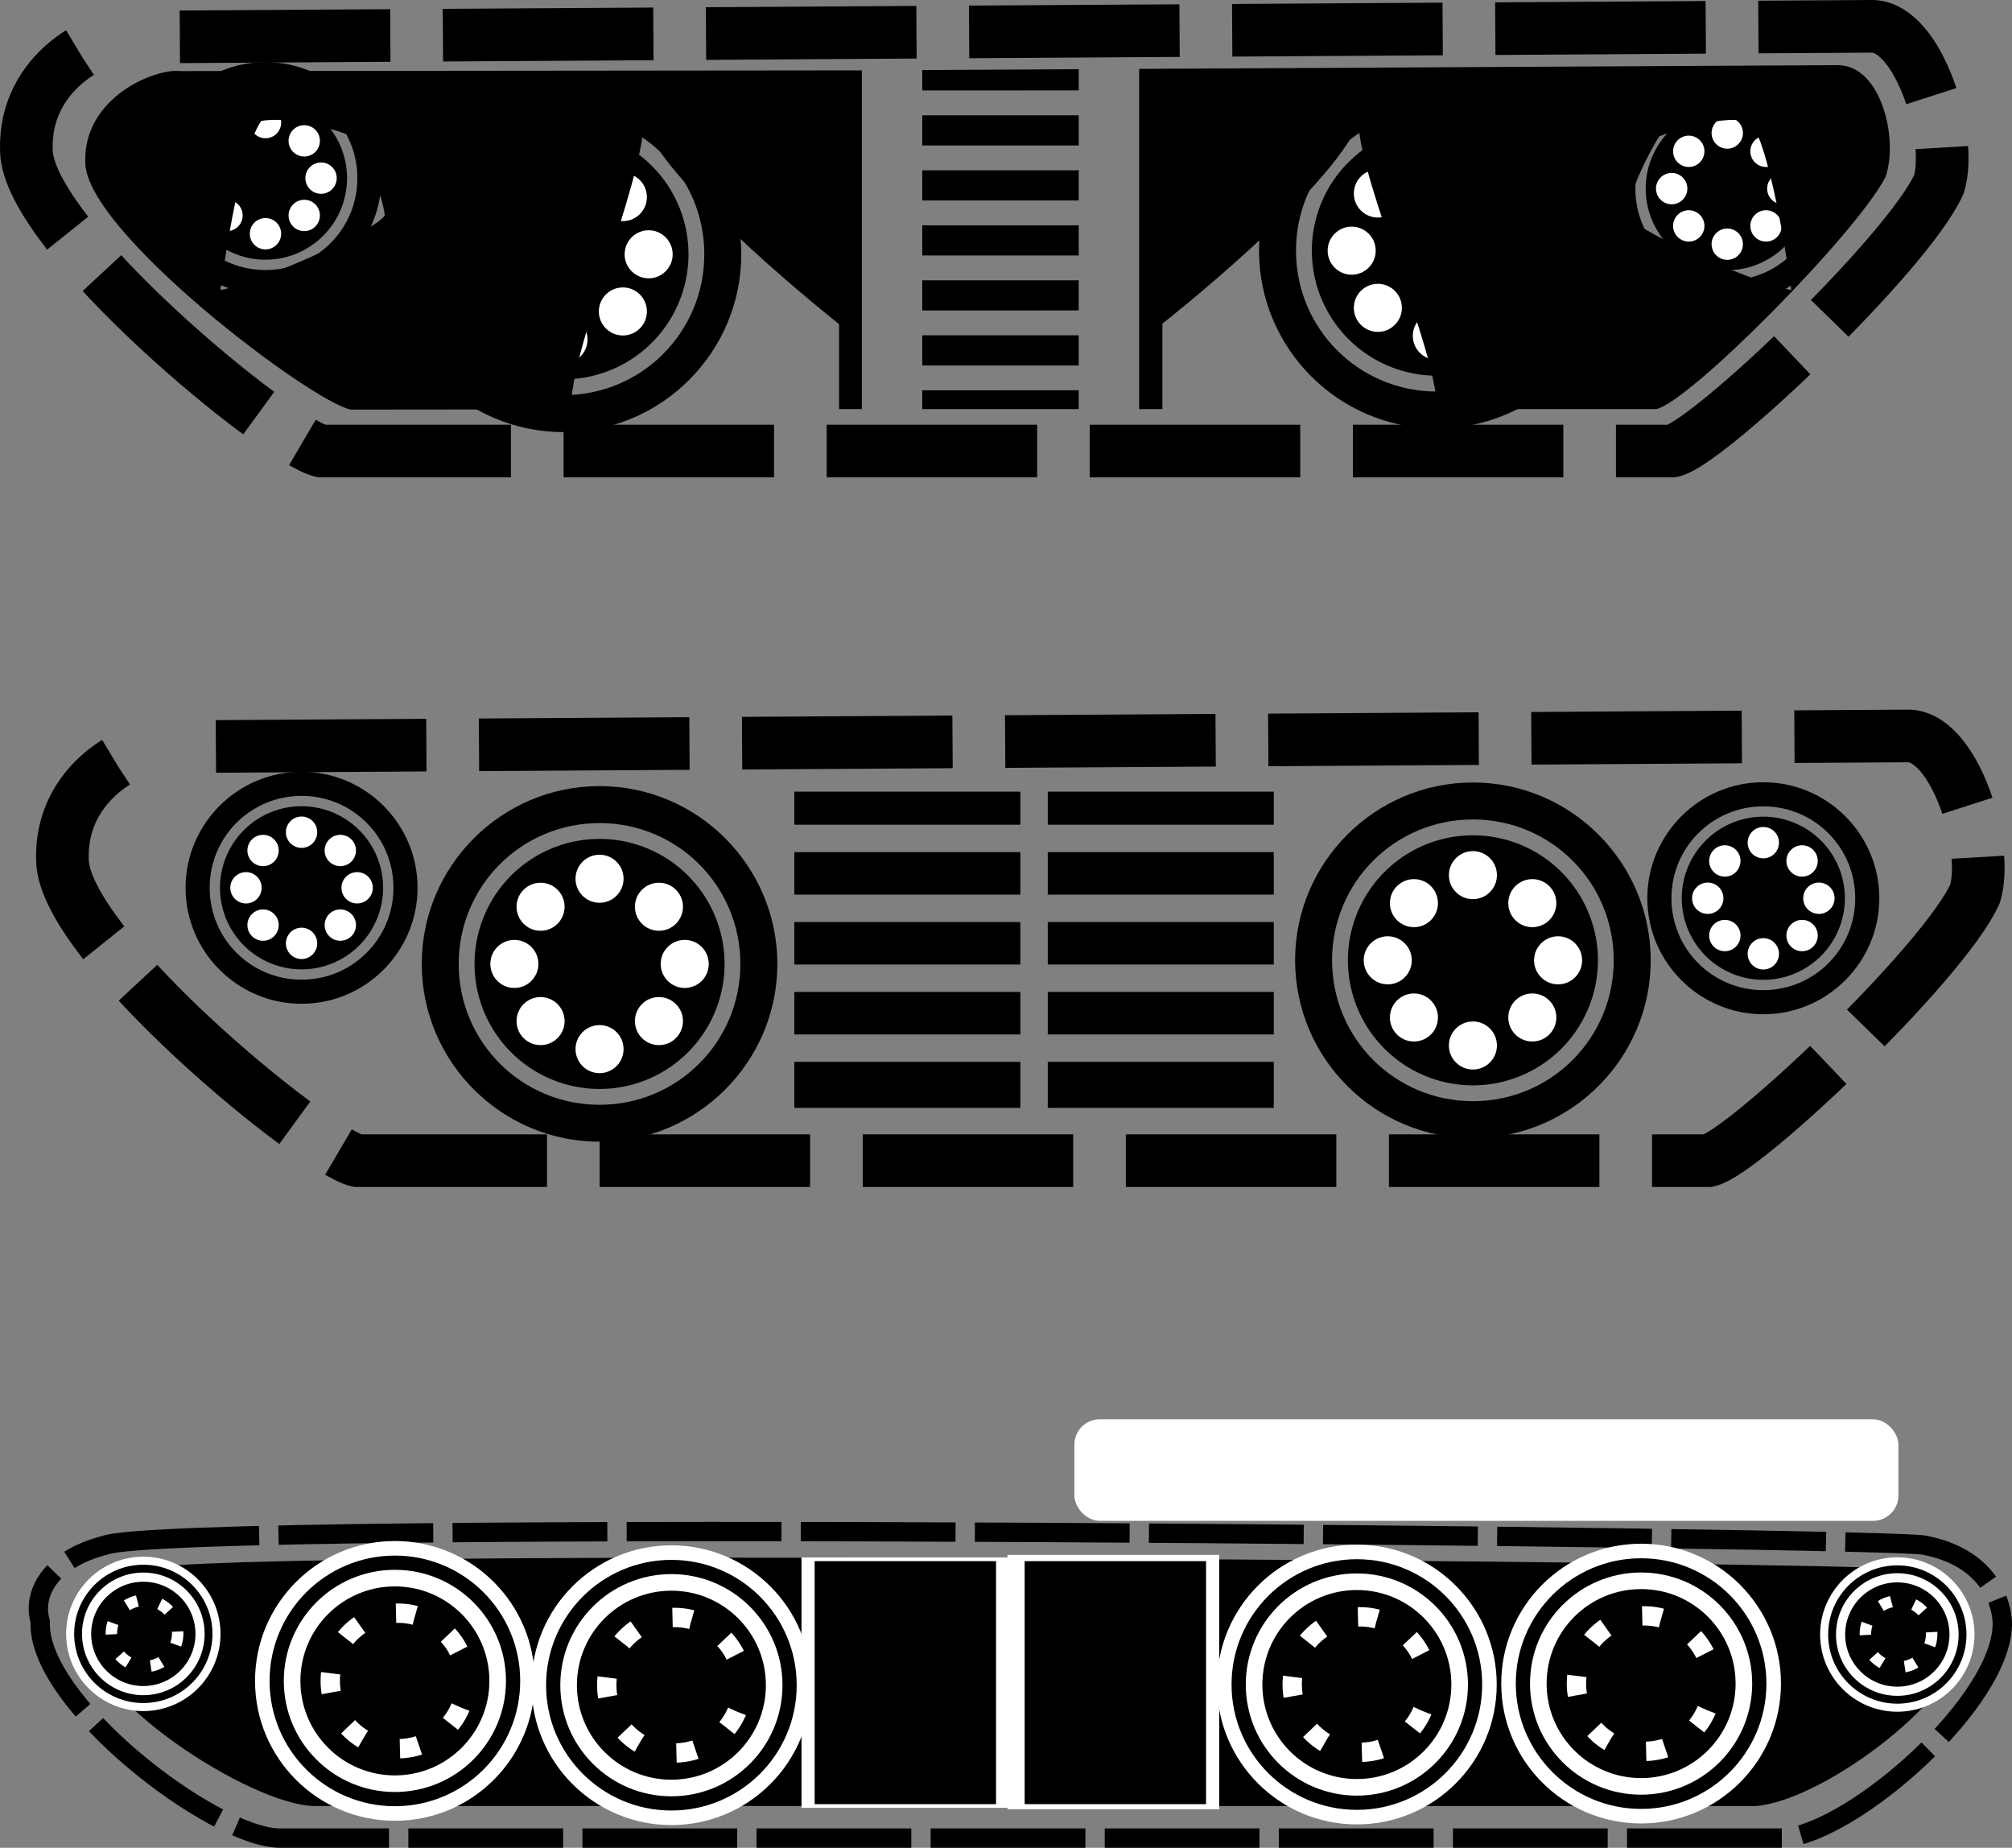 <?xml version="1.0" encoding="UTF-8" standalone="no"?>
<!-- Created with Inkscape (http://www.inkscape.org/) -->

<svg
   width="134.923mm"
   height="123.899mm"
   viewBox="0 0 134.923 123.899"
   version="1.1"
   id="svg4607"
   inkscape:version="1.1.2 (0a00cf5339, 2022-02-04)"
   sodipodi:docname="tank tracks.svg"
   xmlns:inkscape="http://www.inkscape.org/namespaces/inkscape"
   xmlns:sodipodi="http://sodipodi.sourceforge.net/DTD/sodipodi-0.dtd"
   xmlns="http://www.w3.org/2000/svg"
   xmlns:svg="http://www.w3.org/2000/svg">
  <rect x="0" y="0" width="134.923" height="123.899" fill="#808080" stroke="none"/>
  <sodipodi:namedview
     id="namedview4609"
     pagecolor="#ffffff"
     bordercolor="#666666"
     borderopacity="1.0"
     inkscape:pageshadow="2"
     inkscape:pageopacity="0.0"
     inkscape:pagecheckerboard="0"
     inkscape:document-units="mm"
     showgrid="false"
     inkscape:zoom="0.98520768"
     inkscape:cx="173.05996"
     inkscape:cy="241.06592"
     inkscape:window-width="1850"
     inkscape:window-height="1016"
     inkscape:window-x="70"
     inkscape:window-y="1107"
     inkscape:window-maximized="1"
     inkscape:current-layer="layer1"
     fit-margin-top="0"
     fit-margin-left="0"
     fit-margin-right="0"
     fit-margin-bottom="0"
     inkscape:snap-global="false" />
  <defs
     id="defs4604" />
  <g
     inkscape:label="Capa 1"
     inkscape:groupmode="layer"
     id="layer1"
     transform="translate(-29.952,-1.541)">
    <g
       id="g1091"
       transform="translate(0,1.016)">
      <path
         style="color:#000000;fill:#000000;fill-rule:evenodd;stroke-width:1.945;-inkscape-stroke:none"
         d="m 78.54,65.159 a 8.383,8.383 0 0 1 -8.383,8.383 8.383,8.383 0 0 1 -8.383,-8.383 8.383,8.383 0 0 1 8.383,-8.383 8.383,8.383 0 0 1 8.383,8.383 z"
         id="path11" />
      <path
         style="color:#000000;fill:#000000;fill-rule:evenodd;stroke-width:0.264;-inkscape-stroke:none"
         d="m 70.157,53.235 c -6.57,0 -11.923,5.353 -11.923,11.923 0,6.57 5.353,11.923 11.923,11.923 6.57,0 11.923,-5.353 11.923,-11.923 0,-6.57 -5.353,-11.923 -11.923,-11.923 z m 0,2.479 c 5.231,0 9.444,4.214 9.444,9.445 0,5.231 -4.213,9.445 -9.444,9.445 -5.231,0 -9.445,-4.214 -9.445,-9.445 0,-5.231 4.214,-9.445 9.445,-9.445 z"
         id="path13" />
      <circle
         style="fill:#ffffff;stroke-width:0.087"
         id="path65-7-3-2"
         cx="64.445"
         cy="65.159"
         r="1.611" />
      <circle
         style="fill:#ffffff;stroke-width:0.087"
         id="path65-7-3-2-2"
         cx="75.869"
         cy="65.159"
         r="1.611" />
      <circle
         style="fill:#ffffff;stroke-width:0.087"
         id="path65-7-3-2-23"
         cx="59.447"
         cy="-70.157"
         r="1.611"
         transform="rotate(90)" />
      <circle
         style="fill:#ffffff;stroke-width:0.087"
         id="path65-7-3-2-2-7"
         cx="70.871"
         cy="-70.157"
         r="1.611"
         transform="rotate(90)" />
      <circle
         style="fill:#ffffff;stroke-width:0.087"
         id="path65-7-3-5-1-6"
         cx="61.325"
         cy="-66.202"
         r="1.611"
         transform="rotate(90)" />
      <circle
         style="fill:#ffffff;stroke-width:0.087"
         id="path65-7-3-5-2-1"
         cx="61.325"
         cy="-74.14"
         r="1.611"
         transform="rotate(90)" />
      <circle
         style="fill:#ffffff;stroke-width:0.087"
         id="path65-7-3-5-1-6-7"
         cx="68.992"
         cy="-66.202"
         r="1.611"
         transform="rotate(90)" />
      <circle
         style="fill:#ffffff;stroke-width:0.087"
         id="path65-7-3-5-2-1-9"
         cx="68.992"
         cy="-74.14"
         r="1.611"
         transform="rotate(90)" />
      <path
         style="color:#000000;fill:#000000;fill-rule:evenodd;stroke-width:1.269;-inkscape-stroke:none"
         d="m 55.643,60.054 a 5.469,5.469 0 0 1 -5.469,5.469 5.469,5.469 0 0 1 -5.469,-5.469 5.469,5.469 0 0 1 5.469,-5.469 5.469,5.469 0 0 1 5.469,5.469 z"
         id="path11-9" />
      <path
         style="color:#000000;fill:#000000;fill-rule:evenodd;stroke-width:0.172;-inkscape-stroke:none"
         d="m 50.174,52.274 c -4.287,0 -7.779,3.493 -7.779,7.779 0,4.287 3.493,7.779 7.779,7.779 4.287,0 7.779,-3.493 7.779,-7.779 0,-4.287 -3.493,-7.779 -7.779,-7.779 z m 0,1.617 c 3.413,0 6.162,2.749 6.162,6.162 0,3.413 -2.749,6.162 -6.162,6.162 -3.413,0 -6.162,-2.749 -6.162,-6.162 0,-3.413 2.749,-6.162 6.162,-6.162 z"
         id="path13-2" />
      <circle
         style="fill:#ffffff;stroke-width:0.057"
         id="path65-7-3-2-28"
         cx="46.447"
         cy="60.054"
         r="1.051" />
      <circle
         style="fill:#ffffff;stroke-width:0.057"
         id="path65-7-3-2-2-9"
         cx="53.901"
         cy="60.054"
         r="1.051" />
      <circle
         style="fill:#ffffff;stroke-width:0.057"
         id="path65-7-3-2-23-7"
         cx="56.327"
         cy="-50.174"
         r="1.051"
         transform="rotate(90)" />
      <circle
         style="fill:#ffffff;stroke-width:0.057"
         id="path65-7-3-2-2-7-3"
         cx="63.78"
         cy="-50.174"
         r="1.051"
         transform="rotate(90)" />
      <circle
         style="fill:#ffffff;stroke-width:0.057"
         id="path65-7-3-5-1-6-6"
         cx="57.553"
         cy="-47.593"
         r="1.051"
         transform="rotate(90)" />
      <circle
         style="fill:#ffffff;stroke-width:0.057"
         id="path65-7-3-5-2-1-1"
         cx="57.553"
         cy="-52.773"
         r="1.051"
         transform="rotate(90)" />
      <circle
         style="fill:#ffffff;stroke-width:0.057"
         id="path65-7-3-5-1-6-7-2"
         cx="62.555"
         cy="-47.593"
         r="1.051"
         transform="rotate(90)" />
      <circle
         style="fill:#ffffff;stroke-width:0.057"
         id="path65-7-3-5-2-1-9-9"
         cx="62.555"
         cy="-52.773"
         r="1.051"
         transform="rotate(90)" />
      <path
         style="color:#000000;fill:#000000;fill-rule:evenodd;stroke-width:1.269;-inkscape-stroke:none"
         d="m 153.668,60.755 a 5.469,5.469 0 0 1 -5.469,5.469 5.469,5.469 0 0 1 -5.469,-5.469 5.469,5.469 0 0 1 5.469,-5.469 5.469,5.469 0 0 1 5.469,5.469 z"
         id="path11-9-3" />
      <path
         style="color:#000000;fill:#000000;fill-rule:evenodd;stroke-width:0.172;-inkscape-stroke:none"
         d="m 148.199,52.976 c -4.287,0 -7.779,3.493 -7.779,7.779 0,4.287 3.493,7.779 7.779,7.779 4.287,0 7.779,-3.493 7.779,-7.779 0,-4.287 -3.493,-7.779 -7.779,-7.779 z m 0,1.617 c 3.413,0 6.162,2.749 6.162,6.162 0,3.413 -2.749,6.162 -6.162,6.162 -3.413,0 -6.162,-2.749 -6.162,-6.162 0,-3.413 2.749,-6.162 6.162,-6.162 z"
         id="path13-2-7" />
      <circle
         style="fill:#ffffff;stroke-width:0.057"
         id="path65-7-3-2-28-4"
         cx="144.472"
         cy="60.755"
         r="1.051" />
      <circle
         style="fill:#ffffff;stroke-width:0.057"
         id="path65-7-3-2-2-9-5"
         cx="151.925"
         cy="60.755"
         r="1.051" />
      <circle
         style="fill:#ffffff;stroke-width:0.057"
         id="path65-7-3-2-23-7-2"
         cx="57.028"
         cy="-148.199"
         r="1.051"
         transform="rotate(90)" />
      <circle
         style="fill:#ffffff;stroke-width:0.057"
         id="path65-7-3-2-2-7-3-5"
         cx="64.481"
         cy="-148.199"
         r="1.051"
         transform="rotate(90)" />
      <circle
         style="fill:#ffffff;stroke-width:0.057"
         id="path65-7-3-5-1-6-6-4"
         cx="58.254"
         cy="-145.618"
         r="1.051"
         transform="rotate(90)" />
      <circle
         style="fill:#ffffff;stroke-width:0.057"
         id="path65-7-3-5-2-1-1-7"
         cx="58.254"
         cy="-150.798"
         r="1.051"
         transform="rotate(90)" />
      <circle
         style="fill:#ffffff;stroke-width:0.057"
         id="path65-7-3-5-1-6-7-2-4"
         cx="63.256"
         cy="-145.618"
         r="1.051"
         transform="rotate(90)" />
      <circle
         style="fill:#ffffff;stroke-width:0.057"
         id="path65-7-3-5-2-1-9-9-4"
         cx="63.256"
         cy="-150.798"
         r="1.051"
         transform="rotate(90)" />
      <path
         style="color:#000000;fill:#000000;fill-rule:evenodd;stroke-width:1.945;-inkscape-stroke:none"
         d="m 137.108,64.917 a 8.383,8.383 0 0 1 -8.383,8.383 8.383,8.383 0 0 1 -8.383,-8.383 8.383,8.383 0 0 1 8.383,-8.383 8.383,8.383 0 0 1 8.383,8.383 z"
         id="path11-1" />
      <path
         style="color:#000000;fill:#000000;fill-rule:evenodd;stroke-width:0.264;-inkscape-stroke:none"
         d="m 128.724,52.993 c -6.57,0 -11.923,5.353 -11.923,11.923 0,6.57 5.353,11.923 11.923,11.923 6.57,0 11.923,-5.353 11.923,-11.923 0,-6.57 -5.353,-11.923 -11.923,-11.923 z m 0,2.479 c 5.231,0 9.444,4.214 9.444,9.445 0,5.231 -4.213,9.445 -9.444,9.445 -5.231,0 -9.445,-4.214 -9.445,-9.445 0,-5.231 4.214,-9.445 9.445,-9.445 z"
         id="path13-9" />
      <circle
         style="fill:#ffffff;stroke-width:0.087"
         id="path65-7-3-2-4"
         cx="123.013"
         cy="64.917"
         r="1.611" />
      <circle
         style="fill:#ffffff;stroke-width:0.087"
         id="path65-7-3-2-2-78"
         cx="134.436"
         cy="64.917"
         r="1.611" />
      <circle
         style="fill:#ffffff;stroke-width:0.087"
         id="path65-7-3-2-23-4"
         cx="59.205"
         cy="-128.724"
         r="1.611"
         transform="rotate(90)" />
      <circle
         style="fill:#ffffff;stroke-width:0.087"
         id="path65-7-3-2-2-7-5"
         cx="70.628"
         cy="-128.724"
         r="1.611"
         transform="rotate(90)" />
      <circle
         style="fill:#ffffff;stroke-width:0.087"
         id="path65-7-3-5-1-6-0"
         cx="61.083"
         cy="-124.769"
         r="1.611"
         transform="rotate(90)" />
      <circle
         style="fill:#ffffff;stroke-width:0.087"
         id="path65-7-3-5-2-1-3"
         cx="61.083"
         cy="-132.708"
         r="1.611"
         transform="rotate(90)" />
      <circle
         style="fill:#ffffff;stroke-width:0.087"
         id="path65-7-3-5-1-6-7-6"
         cx="68.75"
         cy="-124.769"
         r="1.611"
         transform="rotate(90)" />
      <circle
         style="fill:#ffffff;stroke-width:0.087"
         id="path65-7-3-5-2-1-9-1"
         cx="68.75"
         cy="-132.708"
         r="1.611"
         transform="rotate(90)" />
      <path
         style="fill:none;stroke:#000000;stroke-width:3.529;stroke-linecap:butt;stroke-linejoin:miter;stroke-miterlimit:4;stroke-dasharray:14.114, 3.529;stroke-dashoffset:14.114;stroke-opacity:1"
         d="m 41.023,50.597 c -1.823,-0.233 -7.081,2.208 -6.883,7.626 0.134,5.745 16.862,19.453 19.772,20.126 h 90.6 c 2.373,-0.499 15.758,-13.206 17.879,-17.879 0.963,-3.118 -1.324,-10.524 -4.446,-10.598 z"
         id="path2051"
         sodipodi:nodetypes="ccccccc" />
      <path
         id="rect3933"
         style="fill:#000000;stroke-width:3.207;stroke-miterlimit:4;stroke-dasharray:12.828, 3.207;stroke-dashoffset:12.828"
         d="m 83.218,53.608 v 2.216 h 15.157 v -2.216 z m 16.996,0 v 2.216 h 15.157 v -2.216 z m -16.996,4.055 v 2.849 h 15.157 v -2.849 z m 16.996,0 v 2.849 h 15.157 v -2.849 z m -16.996,4.687 v 2.849 h 15.157 v -2.849 z m 16.996,0 v 2.849 h 15.157 v -2.849 z m -16.996,4.688 v 2.849 h 15.157 v -2.849 z m 16.996,0 v 2.849 h 15.157 v -2.849 z m -16.996,4.687 v 3.088 h 15.157 v -3.088 z m 16.996,0 v 3.088 h 15.157 v -3.088 z" />
      <path
         style="color:#000000;fill:#ffffff;stroke-width:1.839;-inkscape-stroke:none"
         d="M 124.468,56.744 H 77.142"
         id="path4294-3" />
      <path
         style="color:#000000;fill:#ffffff;stroke-width:1.839;-inkscape-stroke:none"
         d="M 126.952,61.431 H 79.627"
         id="path4294-3-7" />
      <path
         style="color:#000000;fill:#ffffff;stroke-width:1.839;-inkscape-stroke:none"
         d="M 124.872,70.806 H 77.546"
         id="path4294-3-8" />
      <path
         style="color:#000000;fill:#ffffff;stroke-width:1.839;-inkscape-stroke:none"
         d="M 125.866,66.119 H 78.54"
         id="path4294-3-1" />
    </g>
    <g
       id="g5082"
       transform="translate(-19.21,-130.071)">
      <path
         style="color:#000000;fill:#000000;fill-rule:evenodd;stroke-width:1.945;-inkscape-stroke:none"
         d="m 95.331,148.663 a 8.383,8.383 0 0 1 -8.383,8.383 8.383,8.383 0 0 1 -8.383,-8.383 8.383,8.383 0 0 1 8.383,-8.383 8.383,8.383 0 0 1 8.383,8.383 z"
         id="path11-8" />
      <path
         style="color:#000000;fill:#000000;fill-rule:evenodd;stroke-width:0.264;-inkscape-stroke:none"
         d="m 86.948,136.739 c -6.57,0 -11.923,5.353 -11.923,11.923 0,6.57 5.353,11.923 11.923,11.923 6.57,0 11.923,-5.353 11.923,-11.923 0,-6.57 -5.353,-11.923 -11.923,-11.923 z m 0,2.479 c 5.231,0 9.444,4.214 9.444,9.445 0,5.231 -4.213,9.445 -9.444,9.445 -5.231,0 -9.445,-4.214 -9.445,-9.445 0,-5.231 4.214,-9.445 9.445,-9.445 z"
         id="path13-8" />
      <circle
         style="fill:#ffffff;stroke-width:0.087"
         id="path65-7-3-2-9"
         cx="81.236"
         cy="148.663"
         r="1.611" />
      <circle
         style="fill:#ffffff;stroke-width:0.087"
         id="path65-7-3-2-2-77"
         cx="92.66"
         cy="148.663"
         r="1.611" />
      <circle
         style="fill:#ffffff;stroke-width:0.087"
         id="path65-7-3-2-23-6"
         cx="142.951"
         cy="-86.948"
         r="1.611"
         transform="rotate(90)" />
      <circle
         style="fill:#ffffff;stroke-width:0.087"
         id="path65-7-3-2-2-7-4"
         cx="154.374"
         cy="-86.948"
         r="1.611"
         transform="rotate(90)" />
      <circle
         style="fill:#ffffff;stroke-width:0.087"
         id="path65-7-3-5-1-6-3"
         cx="144.829"
         cy="-82.993"
         r="1.611"
         transform="rotate(90)" />
      <circle
         style="fill:#ffffff;stroke-width:0.087"
         id="path65-7-3-5-2-1-0"
         cx="144.829"
         cy="-90.931"
         r="1.611"
         transform="rotate(90)" />
      <circle
         style="fill:#ffffff;stroke-width:0.087"
         id="path65-7-3-5-1-6-7-3"
         cx="152.496"
         cy="-82.993"
         r="1.611"
         transform="rotate(90)" />
      <circle
         style="fill:#ffffff;stroke-width:0.087"
         id="path65-7-3-5-2-1-9-0"
         cx="152.496"
         cy="-90.931"
         r="1.611"
         transform="rotate(90)" />
      <path
         style="color:#000000;fill:#000000;fill-rule:evenodd;stroke-width:1.269;-inkscape-stroke:none"
         d="m 72.434,143.557 a 5.469,5.469 0 0 1 -5.469,5.469 5.469,5.469 0 0 1 -5.469,-5.469 5.469,5.469 0 0 1 5.469,-5.469 5.469,5.469 0 0 1 5.469,5.469 z"
         id="path11-9-9" />
      <path
         style="color:#000000;fill:#000000;fill-rule:evenodd;stroke-width:0.172;-inkscape-stroke:none"
         d="m 66.965,135.778 c -4.287,0 -7.779,3.493 -7.779,7.779 0,4.287 3.493,7.779 7.779,7.779 4.287,0 7.779,-3.493 7.779,-7.779 0,-4.287 -3.493,-7.779 -7.779,-7.779 z m 0,1.617 c 3.413,0 6.162,2.749 6.162,6.162 0,3.413 -2.749,6.162 -6.162,6.162 -3.413,0 -6.162,-2.749 -6.162,-6.162 0,-3.413 2.749,-6.162 6.162,-6.162 z"
         id="path13-2-2" />
      <circle
         style="fill:#ffffff;stroke-width:0.057"
         id="path65-7-3-2-28-5"
         cx="63.238"
         cy="143.557"
         r="1.051" />
      <circle
         style="fill:#ffffff;stroke-width:0.057"
         id="path65-7-3-2-2-9-4"
         cx="70.691"
         cy="143.557"
         r="1.051" />
      <circle
         style="fill:#ffffff;stroke-width:0.057"
         id="path65-7-3-2-23-7-0"
         cx="139.831"
         cy="-66.965"
         r="1.051"
         transform="rotate(90)" />
      <circle
         style="fill:#ffffff;stroke-width:0.057"
         id="path65-7-3-2-2-7-3-59"
         cx="147.284"
         cy="-66.965"
         r="1.051"
         transform="rotate(90)" />
      <circle
         style="fill:#ffffff;stroke-width:0.057"
         id="path65-7-3-5-1-6-6-46"
         cx="141.056"
         cy="-64.384"
         r="1.051"
         transform="rotate(90)" />
      <circle
         style="fill:#ffffff;stroke-width:0.057"
         id="path65-7-3-5-2-1-1-9"
         cx="141.056"
         cy="-69.564"
         r="1.051"
         transform="rotate(90)" />
      <circle
         style="fill:#ffffff;stroke-width:0.057"
         id="path65-7-3-5-1-6-7-2-2"
         cx="146.058"
         cy="-64.384"
         r="1.051"
         transform="rotate(90)" />
      <circle
         style="fill:#ffffff;stroke-width:0.057"
         id="path65-7-3-5-2-1-9-9-2"
         cx="146.058"
         cy="-69.564"
         r="1.051"
         transform="rotate(90)" />
      <path
         style="color:#000000;fill:#000000;fill-rule:evenodd;stroke-width:1.269;-inkscape-stroke:none"
         d="m 170.459,144.259 a 5.469,5.469 0 0 1 -5.469,5.469 5.469,5.469 0 0 1 -5.469,-5.469 5.469,5.469 0 0 1 5.469,-5.469 5.469,5.469 0 0 1 5.469,5.469 z"
         id="path11-9-3-4" />
      <path
         style="color:#000000;fill:#000000;fill-rule:evenodd;stroke-width:0.172;-inkscape-stroke:none"
         d="m 164.99,136.479 c -4.287,0 -7.779,3.493 -7.779,7.779 0,4.287 3.493,7.779 7.779,7.779 4.287,0 7.779,-3.493 7.779,-7.779 0,-4.287 -3.493,-7.779 -7.779,-7.779 z m 0,1.617 c 3.413,0 6.162,2.749 6.162,6.162 0,3.413 -2.749,6.162 -6.162,6.162 -3.413,0 -6.162,-2.749 -6.162,-6.162 0,-3.413 2.749,-6.162 6.162,-6.162 z"
         id="path13-2-7-7" />
      <circle
         style="fill:#ffffff;stroke-width:0.057"
         id="path65-7-3-2-28-4-7"
         cx="161.263"
         cy="144.259"
         r="1.051" />
      <circle
         style="fill:#ffffff;stroke-width:0.057"
         id="path65-7-3-2-2-9-5-5"
         cx="168.716"
         cy="144.259"
         r="1.051" />
      <circle
         style="fill:#ffffff;stroke-width:0.057"
         id="path65-7-3-2-23-7-2-4"
         cx="140.532"
         cy="-164.99"
         r="1.051"
         transform="rotate(90)" />
      <circle
         style="fill:#ffffff;stroke-width:0.057"
         id="path65-7-3-2-2-7-3-5-8"
         cx="147.985"
         cy="-164.99"
         r="1.051"
         transform="rotate(90)" />
      <circle
         style="fill:#ffffff;stroke-width:0.057"
         id="path65-7-3-5-1-6-6-4-1"
         cx="141.758"
         cy="-162.409"
         r="1.051"
         transform="rotate(90)" />
      <circle
         style="fill:#ffffff;stroke-width:0.057"
         id="path65-7-3-5-2-1-1-7-2"
         cx="141.758"
         cy="-167.589"
         r="1.051"
         transform="rotate(90)" />
      <circle
         style="fill:#ffffff;stroke-width:0.057"
         id="path65-7-3-5-1-6-7-2-4-8"
         cx="146.76"
         cy="-162.409"
         r="1.051"
         transform="rotate(90)" />
      <circle
         style="fill:#ffffff;stroke-width:0.057"
         id="path65-7-3-5-2-1-9-9-4-9"
         cx="146.76"
         cy="-167.589"
         r="1.051"
         transform="rotate(90)" />
      <path
         style="color:#000000;fill:#000000;fill-rule:evenodd;stroke-width:1.945;-inkscape-stroke:none"
         d="m 153.899,148.42 a 8.383,8.383 0 0 1 -8.383,8.383 8.383,8.383 0 0 1 -8.383,-8.383 8.383,8.383 0 0 1 8.383,-8.383 8.383,8.383 0 0 1 8.383,8.383 z"
         id="path11-1-3" />
      <path
         style="color:#000000;fill:#000000;fill-rule:evenodd;stroke-width:0.264;-inkscape-stroke:none"
         d="m 145.515,136.497 c -6.57,0 -11.923,5.353 -11.923,11.923 0,6.57 5.353,11.923 11.923,11.923 6.57,0 11.923,-5.353 11.923,-11.923 0,-6.57 -5.353,-11.923 -11.923,-11.923 z m 0,2.479 c 5.231,0 9.444,4.214 9.444,9.445 0,5.231 -4.213,9.445 -9.444,9.445 -5.231,0 -9.445,-4.214 -9.445,-9.445 0,-5.231 4.214,-9.445 9.445,-9.445 z"
         id="path13-9-6" />
      <circle
         style="fill:#ffffff;stroke-width:0.087"
         id="path65-7-3-2-4-8"
         cx="139.804"
         cy="148.42"
         r="1.611" />
      <circle
         style="fill:#ffffff;stroke-width:0.087"
         id="path65-7-3-2-2-78-0"
         cx="151.227"
         cy="148.42"
         r="1.611" />
      <circle
         style="fill:#ffffff;stroke-width:0.087"
         id="path65-7-3-2-23-4-2"
         cx="142.709"
         cy="-145.515"
         r="1.611"
         transform="rotate(90)" />
      <circle
         style="fill:#ffffff;stroke-width:0.087"
         id="path65-7-3-2-2-7-5-1"
         cx="154.132"
         cy="-145.515"
         r="1.611"
         transform="rotate(90)" />
      <circle
         style="fill:#ffffff;stroke-width:0.087"
         id="path65-7-3-5-1-6-0-0"
         cx="144.587"
         cy="-141.56"
         r="1.611"
         transform="rotate(90)" />
      <circle
         style="fill:#ffffff;stroke-width:0.087"
         id="path65-7-3-5-2-1-3-5"
         cx="144.587"
         cy="-149.499"
         r="1.611"
         transform="rotate(90)" />
      <circle
         style="fill:#ffffff;stroke-width:0.087"
         id="path65-7-3-5-1-6-7-6-1"
         cx="152.254"
         cy="-141.56"
         r="1.611"
         transform="rotate(90)" />
      <circle
         style="fill:#ffffff;stroke-width:0.087"
         id="path65-7-3-5-2-1-9-1-1"
         cx="152.254"
         cy="-149.499"
         r="1.611"
         transform="rotate(90)" />
      <path
         style="fill:none;stroke:#000000;stroke-width:3.529;stroke-linecap:butt;stroke-linejoin:miter;stroke-miterlimit:4;stroke-dasharray:14.114, 3.529;stroke-dashoffset:14.114;stroke-opacity:1"
         d="m 57.814,134.101 c -1.823,-0.233 -7.081,2.208 -6.883,7.626 0.134,5.745 16.862,19.453 19.772,20.126 h 90.6 c 2.373,-0.499 15.758,-13.206 17.879,-17.879 0.963,-3.118 -1.324,-10.524 -4.446,-10.598 z"
         id="path2051-0"
         sodipodi:nodetypes="ccccccc" />
      <path
         style="color:#000000;fill:#ffffff;stroke-width:1.839;-inkscape-stroke:none"
         d="M 141.258,140.248 H 93.933"
         id="path4294-3-85" />
      <path
         style="color:#000000;fill:#ffffff;stroke-width:1.839;-inkscape-stroke:none"
         d="M 143.743,144.935 H 96.418"
         id="path4294-3-7-0" />
      <path
         style="color:#000000;fill:#ffffff;stroke-width:1.839;-inkscape-stroke:none"
         d="M 141.663,154.31 H 94.337"
         id="path4294-3-8-6" />
      <path
         style="color:#000000;fill:#ffffff;stroke-width:1.839;-inkscape-stroke:none"
         d="M 142.657,149.623 H 95.331"
         id="path4294-3-1-4" />
      <path
         id="path2051-8"
         style="fill:#000000;stroke:none;stroke-width:3.045;stroke-linecap:butt;stroke-linejoin:miter;stroke-miterlimit:4;stroke-dasharray:none;stroke-dashoffset:14.114;stroke-opacity:1"
         d="m 172.458,135.981 -46.905,0.249 v 22.811 h 1.559 v -5.728 c 0,0 11.267,-8.85 13.143,-13.446 0.22,4.297 5.199,15.003 5.278,19.174 h 14.682 c 2.182,-0.404 13.437,-11.774 15.387,-15.558 0.886,-2.525 -0.274,-7.442 -3.143,-7.501 z m -50.958,0.27 -10.49,0.057 v 1.37 l 10.49,-0.003 z m -14.543,0.08 -45.746,0.047 c -1.676,-0.188 -6.51,1.788 -6.328,6.175 0.123,4.652 15.122,15.978 17.798,16.523 l 14.758,-0.015 c 0.014,-4.112 4.672,-14.837 4.893,-19.162 1.876,4.597 13.097,13.446 13.097,13.446 v 5.697 l 1.528,-0.002 z m 14.543,3.012 -10.49,5.3e-4 v 2.024 l 10.49,-0.003 z m -53.799,0.305 c 2.432,0.01 5.097,1.111 5.097,1.111 0,0 1.875,2.978 2.171,5.305 -0.991,1.303 -9.218,4.733 -11.03,4.991 0,0 1.204,-9.135 2.742,-11.338 0.33,-0.05 0.672,-0.071 1.02,-0.069 z m 97.821,0 c 0.347,-0.001 0.69,0.02 1.02,0.069 1.539,2.204 2.743,11.338 2.743,11.338 -1.813,-0.258 -10.039,-3.689 -11.031,-4.991 0.297,-2.327 2.172,-5.305 2.172,-5.305 0,0 2.664,-1.101 5.096,-1.111 z m -44.023,3.382 -10.49,0.001 v 2.024 l 10.49,-0.003 z m 0,3.688 -10.49,0.001 v 2.024 l 10.49,-0.003 z m 0,3.688 -10.49,0.001 v 2.023 l 10.49,-0.003 z m 0,3.688 -10.49,5.3e-4 v 2.024 l 10.49,-0.003 z m 0,3.687 -10.49,0.001 v 1.26 h 10.49 z" />
    </g>
    <g
       id="g1043"
       transform="translate(-13.524,-5.582)">
      <path
         style="fill:#000000;stroke:none;stroke-width:1.143;stroke-linecap:butt;stroke-linejoin:miter;stroke-miterlimit:4;stroke-dasharray:9.143, 1.143;stroke-dashoffset:0;stroke-opacity:1"
         d="m 53.36,112.313 c 4.499,-1.443 115.655,-0.418 116.891,0 3.851,0.623 4.897,2.821 4.989,4.152 0.166,4.215 -9.428,11.387 -13.998,11.756 H 64.58 c -4.28,-0.034 -15.629,-7.395 -15.372,-11.756 -0.523,-1.503 0.603,-3.374 4.152,-4.152 z"
         id="path917-3"
         sodipodi:nodetypes="ccccccc" />
      <rect
         style="fill:#ffffff;stroke-width:1.434;stroke-linejoin:round;stroke-miterlimit:4;stroke-dasharray:11.47, 1.434;stroke-dashoffset:0"
         id="rect2807-3-1"
         width="14.197"
         height="17.056"
         x="111.037"
         y="111.381" />
      <rect
         style="fill:#ffffff;stroke-width:1.409;stroke-linejoin:round;stroke-miterlimit:4;stroke-dasharray:11.271, 1.409;stroke-dashoffset:0"
         id="rect2807-3-1-5"
         width="13.927"
         height="16.786"
         x="97.224"
         y="111.556" />
      <path
         style="fill:none;stroke:#000000;stroke-width:1.297;stroke-linecap:butt;stroke-linejoin:miter;stroke-miterlimit:4;stroke-dasharray:10.378, 1.297;stroke-dashoffset:0;stroke-opacity:1"
         d="m 50.51,110.737 c 4.697,-1.781 120.74,-0.516 122.03,0 4.02,0.769 5.112,3.483 5.208,5.125 0.173,5.202 -9.843,14.056 -14.613,14.511 H 62.223 c -4.469,-0.042 -16.316,-9.128 -16.048,-14.511 -0.546,-1.855 0.63,-4.165 4.335,-5.125 z"
         id="path917"
         sodipodi:nodetypes="ccccccc" />
      <rect
         style="fill:#000000;stroke-width:1.297;stroke-linejoin:round;stroke-miterlimit:4;stroke-dasharray:10.378, 1.297;stroke-dashoffset:0"
         id="rect2807"
         width="12.165"
         height="16.295"
         x="98.105"
         y="111.802" />
      <rect
         style="fill:#000000;stroke-width:1.297;stroke-linejoin:round;stroke-miterlimit:4;stroke-dasharray:10.378, 1.297;stroke-dashoffset:0"
         id="rect2807-3"
         width="12.165"
         height="16.295"
         x="112.188"
         y="111.802" />
      <circle
         style="fill:#000000;stroke:#000000;stroke-width:1.297;stroke-linejoin:round;stroke-miterlimit:4;stroke-dasharray:none;stroke-dashoffset:0"
         id="path2980"
         cx="88.499"
         cy="120.12"
         r="8.034" />
      <circle
         style="fill:none;stroke:#ffffff;stroke-width:1.297;stroke-linejoin:round;stroke-miterlimit:4;stroke-dasharray:1.297, 2.595;stroke-dashoffset:2.076"
         id="path3402"
         cx="88.706"
         cy="120.121"
         r="4.543" />
      <circle
         style="fill:none;stroke:#ffffff;stroke-width:0.976;stroke-linejoin:round;stroke-miterlimit:4;stroke-dasharray:none;stroke-dashoffset:0"
         id="path2980-2"
         cx="88.499"
         cy="120.12"
         r="8.891" />
      <circle
         style="fill:none;stroke:#ffffff;stroke-width:1.113;stroke-linejoin:round;stroke-miterlimit:4;stroke-dasharray:none;stroke-dashoffset:0"
         id="path2980-2-3"
         cx="88.499"
         cy="120.12"
         r="6.893" />
      <circle
         style="fill:#000000;stroke:#000000;stroke-width:1.297;stroke-linejoin:round;stroke-miterlimit:4;stroke-dasharray:none;stroke-dashoffset:0"
         id="path2980-8"
         cx="69.957"
         cy="119.832"
         r="8.034" />
      <circle
         style="fill:none;stroke:#ffffff;stroke-width:1.297;stroke-linejoin:round;stroke-miterlimit:4;stroke-dasharray:1.297, 2.595;stroke-dashoffset:2.076"
         id="path3402-9"
         cx="70.165"
         cy="119.834"
         r="4.543" />
      <circle
         style="fill:none;stroke:#ffffff;stroke-width:0.976;stroke-linejoin:round;stroke-miterlimit:4;stroke-dasharray:none;stroke-dashoffset:0"
         id="path2980-2-7"
         cx="69.957"
         cy="119.832"
         r="8.891" />
      <circle
         style="fill:none;stroke:#ffffff;stroke-width:1.113;stroke-linejoin:round;stroke-miterlimit:4;stroke-dasharray:none;stroke-dashoffset:0"
         id="path2980-2-3-3"
         cx="69.957"
         cy="119.832"
         r="6.893" />
      <circle
         style="fill:#000000;stroke:#000000;stroke-width:1.297;stroke-linejoin:round;stroke-miterlimit:4;stroke-dasharray:none;stroke-dashoffset:0"
         id="path2980-1"
         cx="134.466"
         cy="120.075"
         r="8.034" />
      <circle
         style="fill:none;stroke:#ffffff;stroke-width:1.297;stroke-linejoin:round;stroke-miterlimit:4;stroke-dasharray:1.297, 2.595;stroke-dashoffset:2.076"
         id="path3402-2"
         cx="134.673"
         cy="120.077"
         r="4.543" />
      <circle
         style="fill:none;stroke:#ffffff;stroke-width:0.976;stroke-linejoin:round;stroke-miterlimit:4;stroke-dasharray:none;stroke-dashoffset:0"
         id="path2980-2-9"
         cx="134.466"
         cy="120.075"
         r="8.891" />
      <circle
         style="fill:none;stroke:#ffffff;stroke-width:1.113;stroke-linejoin:round;stroke-miterlimit:4;stroke-dasharray:none;stroke-dashoffset:0"
         id="path2980-2-3-31"
         cx="134.466"
         cy="120.075"
         r="6.893" />
      <circle
         style="fill:#000000;stroke:#000000;stroke-width:1.297;stroke-linejoin:round;stroke-miterlimit:4;stroke-dasharray:none;stroke-dashoffset:0"
         id="path2980-4"
         cx="153.527"
         cy="120.012"
         r="8.034" />
      <circle
         style="fill:none;stroke:#ffffff;stroke-width:1.297;stroke-linejoin:round;stroke-miterlimit:4;stroke-dasharray:1.297, 2.595;stroke-dashoffset:2.076"
         id="path3402-7"
         cx="153.734"
         cy="120.013"
         r="4.543" />
      <circle
         style="fill:none;stroke:#ffffff;stroke-width:0.976;stroke-linejoin:round;stroke-miterlimit:4;stroke-dasharray:none;stroke-dashoffset:0"
         id="path2980-2-8"
         cx="153.527"
         cy="120.012"
         r="8.891" />
      <circle
         style="fill:none;stroke:#ffffff;stroke-width:1.113;stroke-linejoin:round;stroke-miterlimit:4;stroke-dasharray:none;stroke-dashoffset:0"
         id="path2980-2-3-4"
         cx="153.527"
         cy="120.012"
         r="6.893" />
      <circle
         style="fill:#000000;stroke:#000000;stroke-width:0.716;stroke-linejoin:round;stroke-miterlimit:4;stroke-dasharray:none;stroke-dashoffset:0"
         id="path2980-0"
         cx="53.087"
         cy="116.679"
         r="4.434" />
      <circle
         style="fill:none;stroke:#ffffff;stroke-width:0.769;stroke-linejoin:round;stroke-miterlimit:4;stroke-dasharray:0.769, 1.538;stroke-dashoffset:2.308"
         id="path3402-3"
         cx="53.169"
         cy="116.648"
         r="2.224" />
      <circle
         style="fill:none;stroke:#ffffff;stroke-width:0.539;stroke-linejoin:round;stroke-miterlimit:4;stroke-dasharray:none;stroke-dashoffset:0"
         id="path2980-2-6"
         cx="53.087"
         cy="116.679"
         r="4.907" />
      <circle
         style="fill:none;stroke:#ffffff;stroke-width:0.614;stroke-linejoin:round;stroke-miterlimit:4;stroke-dasharray:none;stroke-dashoffset:0"
         id="path2980-2-3-1"
         cx="53.087"
         cy="116.679"
         r="3.804" />
      <circle
         style="fill:#000000;stroke:#000000;stroke-width:0.716;stroke-linejoin:round;stroke-miterlimit:4;stroke-dasharray:none;stroke-dashoffset:0"
         id="path2980-0-0"
         cx="170.708"
         cy="116.722"
         r="4.434" />
      <circle
         style="fill:none;stroke:#ffffff;stroke-width:0.769;stroke-linejoin:round;stroke-miterlimit:4;stroke-dasharray:0.769, 1.538;stroke-dashoffset:2.308"
         id="path3402-3-6"
         cx="170.79"
         cy="116.691"
         r="2.224" />
      <circle
         style="fill:none;stroke:#ffffff;stroke-width:0.539;stroke-linejoin:round;stroke-miterlimit:4;stroke-dasharray:none;stroke-dashoffset:0"
         id="path2980-2-6-3"
         cx="170.708"
         cy="116.722"
         r="4.907" />
      <circle
         style="fill:none;stroke:#ffffff;stroke-width:0.614;stroke-linejoin:round;stroke-miterlimit:4;stroke-dasharray:none;stroke-dashoffset:0"
         id="path2980-2-3-1-2"
         cx="170.708"
         cy="116.722"
         r="3.804" />
      <rect
         style="fill:#ffffff;stroke:none;stroke-width:0.712;stroke-linecap:round;stroke-linejoin:round;stroke-miterlimit:4;stroke-dasharray:none;stroke-dashoffset:3.798"
         id="rect6910"
         width="55.26"
         height="6.809"
         x="115.522"
         y="102.29"
         ry="1.7" />
    </g>
  </g>
</svg>
